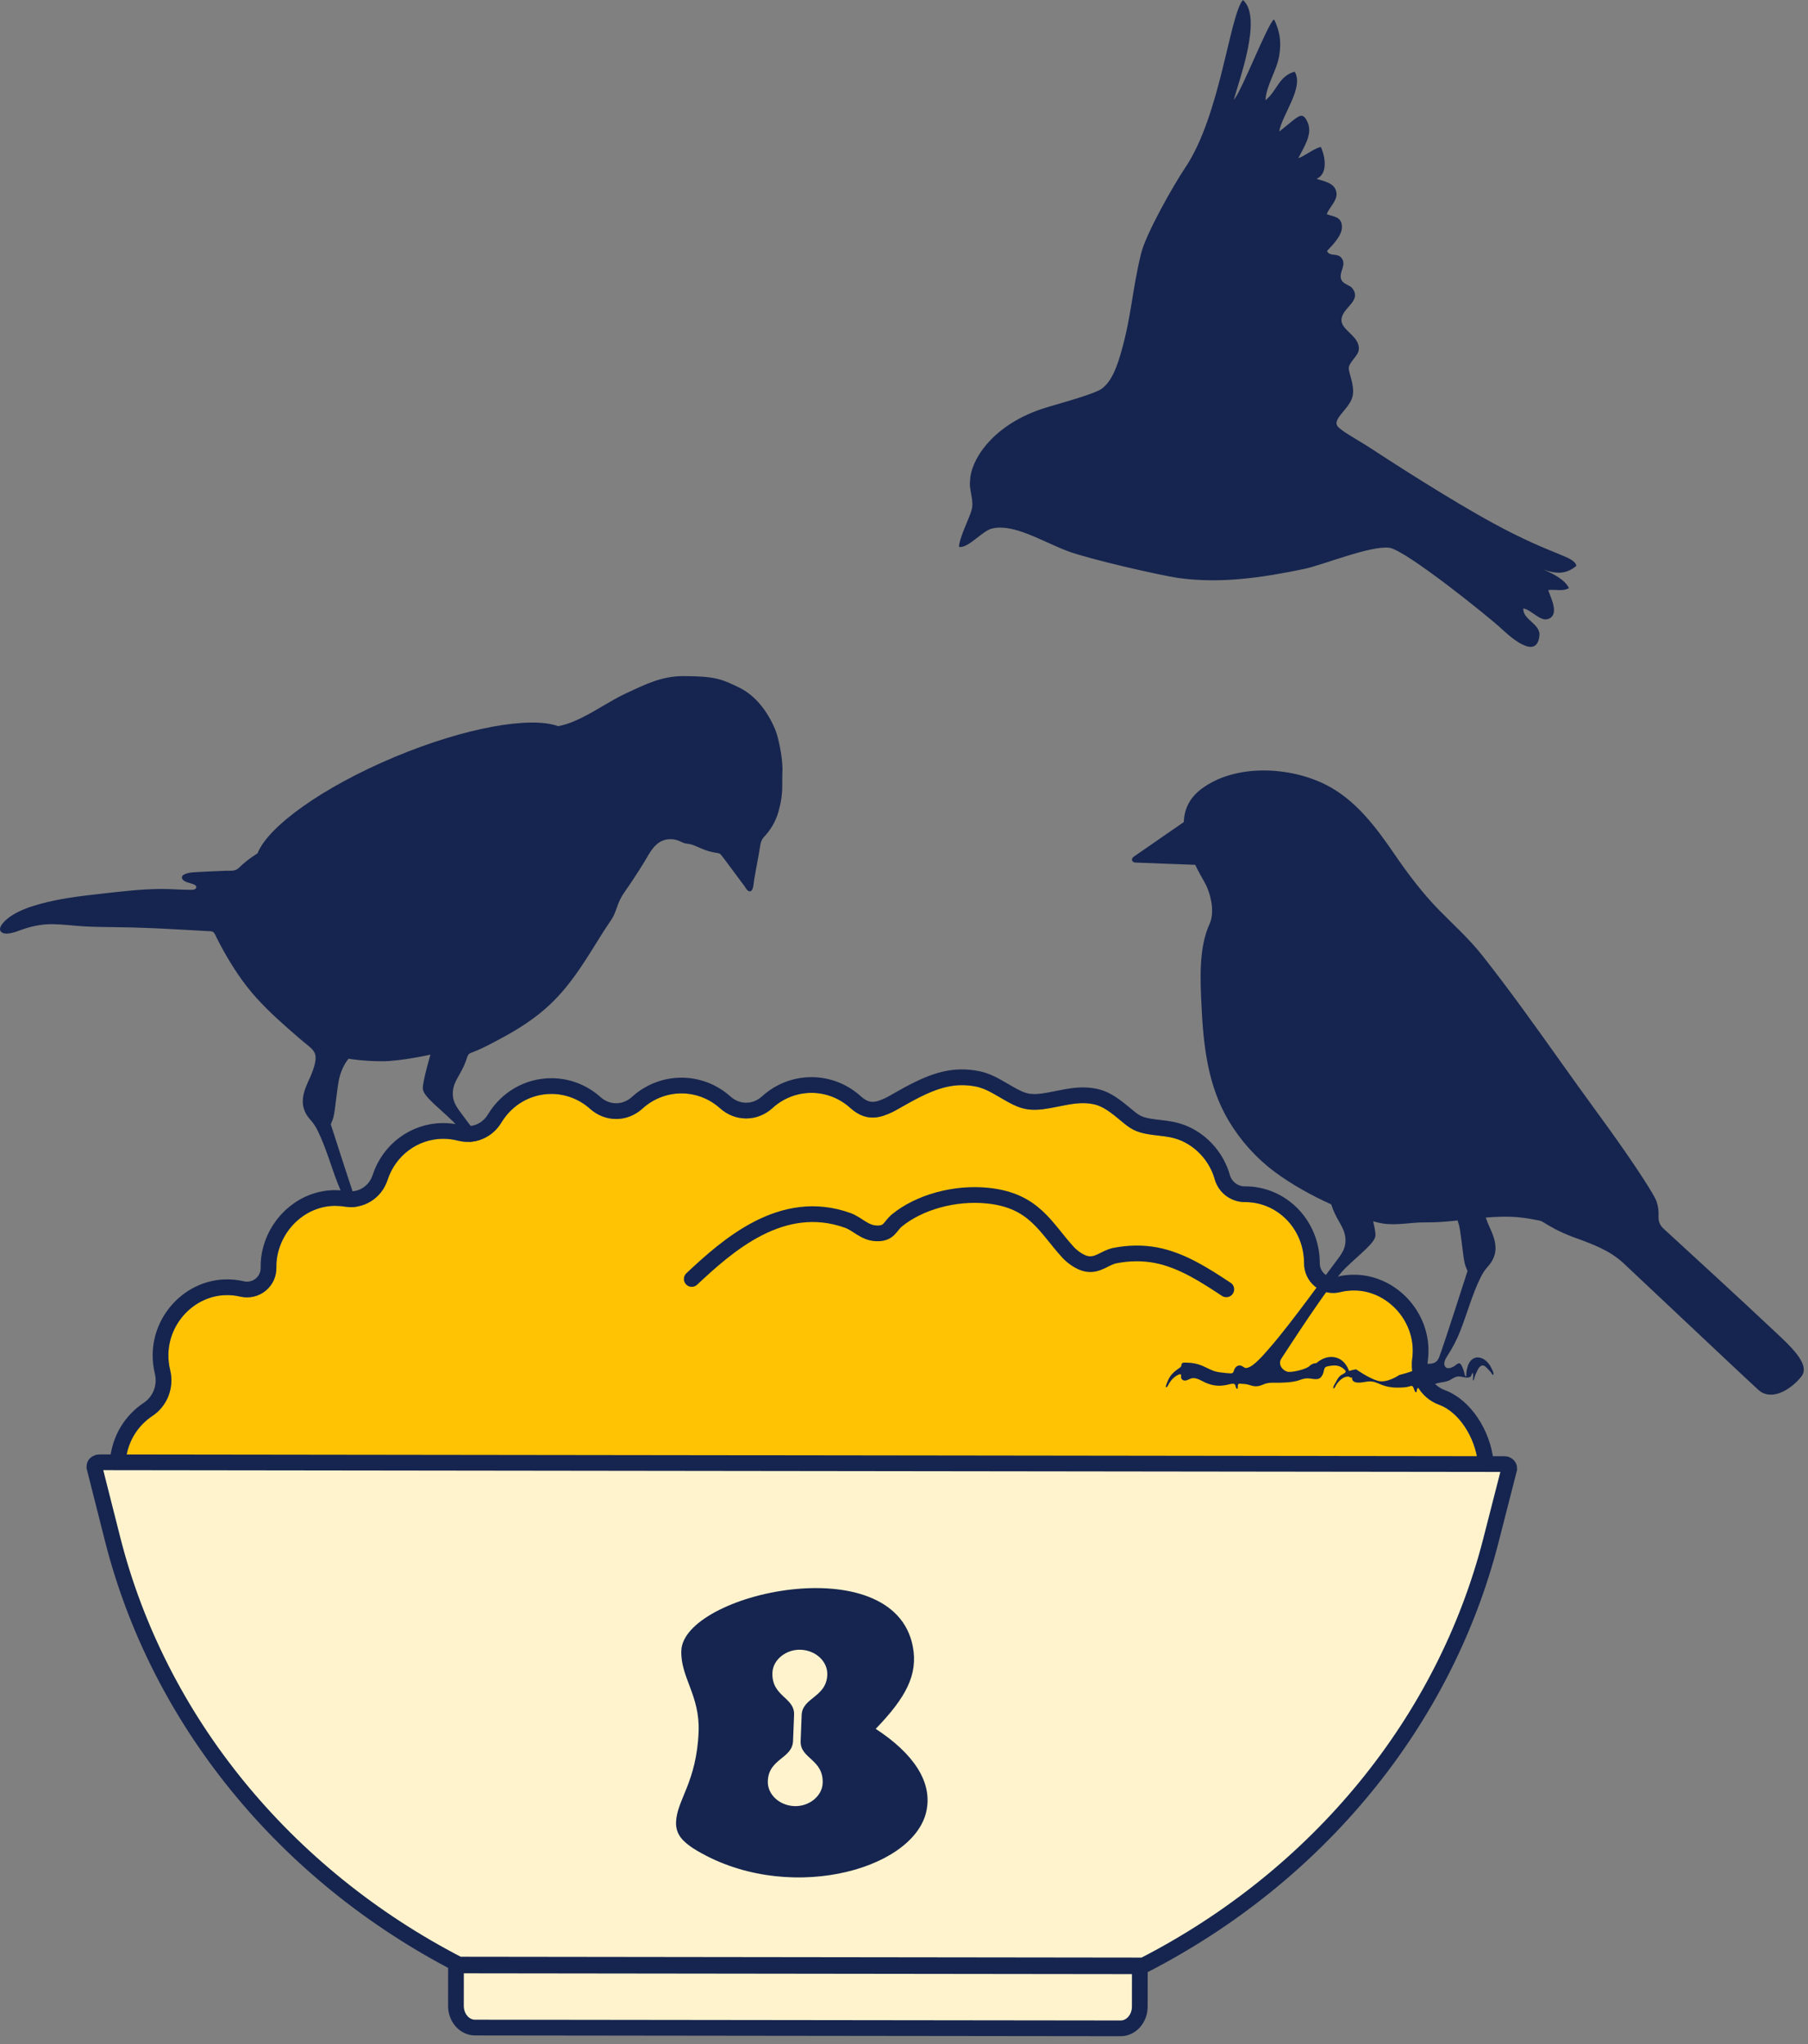 <svg xmlns="http://www.w3.org/2000/svg" xmlns:xlink="http://www.w3.org/1999/xlink" width="115" height="130" viewBox="0 0 115 130">
  <rect x="0" y="0" width="115" height="130" fill="#808080" stroke="none"/>
  <defs>
    <path id="pic11-a" d="M57.986,70.049 C56.659,70.769 55.491,71.726 54.067,70.45 C53.383,69.836 52.506,69.501 51.598,69.505 C50.69,69.509 49.815,69.851 49.138,70.469 C48.174,71.348 46.769,71.353 45.797,70.484 C45.114,69.87 44.237,69.534 43.33,69.539 C42.421,69.543 41.548,69.885 40.868,70.503 C39.904,71.382 38.499,71.388 37.529,70.517 C36.844,69.904 35.967,69.569 35.06,69.572 C33.76,69.578 32.573,70.26 31.89,71.397 C31.309,72.362 30.195,72.822 29.119,72.542 C28.813,72.463 28.498,72.424 28.179,72.425 C26.577,72.432 25.158,73.484 24.651,75.042 C24.267,76.224 23.109,76.936 21.906,76.738 C21.704,76.704 21.494,76.693 21.293,76.69 C19.642,76.703 18.167,77.891 17.707,79.579 C17.615,79.914 17.571,80.259 17.579,80.602 C17.592,81.175 17.347,81.715 16.911,82.079 C16.463,82.453 15.855,82.597 15.285,82.463 C14.966,82.388 14.639,82.356 14.307,82.369 C12.355,82.446 10.742,84.136 10.71,86.135 C10.705,86.475 10.742,86.813 10.823,87.138 C11.096,88.253 10.642,89.424 9.694,90.052 C8.727,90.692 8.112,91.731 8,92.885 L94,93 C93.844,91.56 92.895,89.838 91.541,89.343 C90.359,88.91 89.654,87.705 89.826,86.414 C89.859,86.173 89.868,85.925 89.854,85.679 C89.741,83.734 88.104,82.115 86.203,82.072 C85.881,82.064 85.555,82.099 85.244,82.178 C84.678,82.317 84.095,82.187 83.645,81.821 C83.196,81.457 82.941,80.907 82.946,80.314 C82.938,78.156 81.253,76.443 79.186,76.451 C78.293,76.454 77.506,75.86 77.265,75.004 C76.962,73.925 76.184,73.021 75.183,72.566 C73.986,72.022 72.783,72.428 71.676,71.586 C71.014,71.081 70.344,70.377 69.508,70.216 C68.185,69.963 66.894,70.653 65.568,70.572 C64.291,70.495 63.381,69.425 62.136,69.114 C60.538,68.782 59.235,69.371 57.986,70.049 Z"/>
  </defs>
  <g fill="none" fill-rule="evenodd">
    <path fill="#16254F" d="M32.875,77.067 C33.134,77.455 32.778,77.842 32.487,77.908 C32.197,77.972 31.291,77.746 31.098,77.551 C30.903,77.358 30.645,77.358 30.645,77.358 C30.645,77.358 30.062,76.776 29.317,77.035 C28.91,77.176 28.691,77.55 28.572,77.861 C28.328,77.782 28.122,77.757 28.122,77.757 C28.122,77.757 27.314,78.329 26.731,78.49 C26.15,78.652 25.373,78.113 25.373,78.113 C25.373,78.113 24.145,77.822 23.95,77.531 C23.757,77.241 23.109,77.649 22.851,77.002 C22.592,76.356 21.04,71.505 21.04,71.505 L21.169,71.182 C21.298,70.858 21.363,69.855 21.525,68.853 C21.687,67.851 22.172,67.334 22.172,67.334 C22.172,67.334 23.109,67.495 24.306,67.495 C25.503,67.495 27.378,67.075 27.378,67.075 C27.378,67.075 26.893,68.724 26.893,69.21 C26.893,69.694 27.799,70.341 28.801,71.311 C29.803,72.281 32.616,76.678 32.875,77.067 M49.305,46.391 C48.836,45.271 48.06,44.216 46.959,43.699 C45.94,43.22 45.56,43 43.462,43 C42.101,43 41.101,43.498 39.839,44.086 C38.699,44.617 37.679,45.38 36.519,45.869 C36.232,45.99 35.937,46.089 35.633,46.16 C35.587,46.17 35.542,46.172 35.496,46.181 C33.725,45.542 29.585,46.27 25.114,48.138 C20.532,50.053 17.053,52.559 16.379,54.274 C16.159,54.409 15.944,54.555 15.742,54.713 C15.631,54.8 15.522,54.89 15.417,54.983 C15.309,55.078 15.21,55.195 15.09,55.275 C14.88,55.419 14.595,55.371 14.355,55.379 C13.713,55.4 13.071,55.437 12.43,55.469 C12.188,55.482 11.924,55.505 11.707,55.619 C11.498,55.728 11.546,55.916 11.725,56.028 C11.911,56.146 12.127,56.162 12.327,56.246 C12.413,56.28 12.521,56.361 12.476,56.468 C12.427,56.587 12.258,56.591 12.152,56.592 C11.522,56.595 10.893,56.534 10.264,56.536 C8.946,56.542 7.637,56.707 6.331,56.852 C5.062,56.995 3.786,57.149 2.552,57.489 C1.963,57.651 1.366,57.854 0.84,58.17 C0.607,58.309 0.382,58.481 0.203,58.686 C0.082,58.825 -0.094,59.078 0.061,59.252 C0.207,59.418 0.513,59.384 0.701,59.344 C0.995,59.286 1.273,59.158 1.559,59.066 C2.168,58.87 2.781,58.76 3.422,58.778 C4.07,58.794 4.714,58.879 5.36,58.916 C6.01,58.953 6.658,58.959 7.307,58.966 C8.635,58.983 9.961,59.032 11.286,59.111 C11.926,59.149 12.564,59.174 13.203,59.217 C13.306,59.224 13.437,59.213 13.53,59.259 C13.649,59.318 13.7,59.483 13.757,59.594 C13.9,59.88 14.046,60.163 14.203,60.443 C14.8,61.51 15.472,62.535 16.292,63.446 C17.122,64.368 18.056,65.185 18.992,65.996 C19.212,66.186 19.438,66.367 19.663,66.552 C19.869,66.721 20.047,66.916 20.07,67.193 C20.093,67.464 20.01,67.749 19.926,68.004 C19.829,68.294 19.7,68.571 19.574,68.849 C19.337,69.381 19.151,69.936 19.329,70.517 C19.411,70.786 19.555,71.009 19.741,71.215 C19.937,71.433 20.079,71.651 20.209,71.915 C20.743,73.005 21.056,74.18 21.497,75.307 C21.714,75.858 21.983,76.381 22.306,76.878 C22.431,77.07 22.605,77.344 22.468,77.576 C22.356,77.761 22.094,77.668 21.94,77.59 C21.832,77.536 21.731,77.417 21.617,77.38 C21.494,77.34 21.429,77.489 21.384,77.581 C21.331,77.691 21.29,77.809 21.257,77.926 C21.233,78.009 21.221,78.171 21.142,78.218 C21.102,78.157 21.119,78.068 21.115,77.999 C21.11,77.918 21.095,77.838 21.079,77.759 C21.047,77.615 21.005,77.469 20.931,77.34 C20.811,77.132 20.608,76.985 20.36,77 C20.093,77.016 19.852,77.192 19.69,77.398 C19.603,77.508 19.54,77.634 19.48,77.76 C19.442,77.842 19.339,78.023 19.403,78.11 C19.473,78.1 19.511,78.004 19.547,77.954 C19.605,77.874 19.677,77.806 19.745,77.736 C19.859,77.619 20.005,77.437 20.185,77.541 C20.336,77.628 20.414,77.837 20.484,77.986 C20.524,78.071 20.563,78.159 20.59,78.248 C20.611,78.324 20.618,78.421 20.676,78.48 C20.714,78.413 20.677,78.257 20.677,78.177 C20.677,78.11 20.69,77.879 20.764,78.054 C20.79,78.122 20.793,78.18 20.855,78.227 C20.917,78.272 20.996,78.28 21.068,78.28 C21.285,78.28 21.489,78.18 21.706,78.221 C21.885,78.254 22.022,78.372 22.183,78.45 C22.38,78.548 22.588,78.568 22.803,78.605 C23.002,78.64 23.183,78.707 23.365,78.79 C23.556,78.878 23.773,78.977 23.989,78.953 C24.15,78.935 24.234,78.896 24.263,79.086 C24.267,79.121 24.264,79.205 24.312,79.213 C24.372,79.226 24.429,79.053 24.441,79.021 C24.465,78.963 24.483,78.883 24.531,78.84 C24.597,78.783 24.646,78.817 24.72,78.839 C24.929,78.904 25.161,78.913 25.378,78.919 C25.819,78.933 26.24,78.863 26.645,78.683 C26.839,78.597 27.027,78.521 27.243,78.524 C27.456,78.527 27.662,78.586 27.873,78.599 C28.046,78.611 28.323,78.596 28.377,78.39 C28.383,78.366 28.375,78.332 28.383,78.309 C28.409,78.239 28.41,78.289 28.457,78.283 C28.504,78.278 28.521,78.254 28.561,78.235 C28.612,78.212 28.661,78.215 28.718,78.223 C28.92,78.255 29.085,78.379 29.221,78.526 C29.29,78.6 29.354,78.681 29.405,78.771 C29.44,78.833 29.486,78.963 29.563,78.978 C29.622,78.879 29.48,78.692 29.436,78.608 C29.358,78.464 29.289,78.315 29.173,78.199 C29.072,78.098 28.937,78.063 28.829,77.975 C28.713,77.879 28.868,77.765 28.948,77.701 C29.19,77.504 29.47,77.484 29.767,77.534 C29.868,77.551 30.008,77.562 30.088,77.635 C30.177,77.718 30.179,77.903 30.222,78.014 C30.271,78.135 30.336,78.263 30.456,78.33 C30.598,78.406 30.77,78.379 30.923,78.358 C31.096,78.335 31.266,78.314 31.438,78.353 C31.604,78.391 31.76,78.46 31.926,78.502 C32.276,78.588 32.641,78.598 33.002,78.608 C33.338,78.618 33.675,78.569 33.992,78.705 C34.167,78.779 34.335,78.844 34.529,78.836 C34.719,78.828 34.893,78.75 35.075,78.71 C35.186,78.685 35.296,78.684 35.408,78.676 C35.471,78.671 35.546,78.652 35.603,78.689 C35.7,78.755 35.6,78.963 35.693,79.003 C35.841,78.933 35.74,78.671 35.953,78.671 C36.103,78.671 36.27,78.736 36.416,78.76 C36.577,78.787 36.74,78.804 36.903,78.798 C37.181,78.789 37.462,78.713 37.716,78.6 C37.968,78.486 38.24,78.289 38.531,78.317 C38.747,78.338 38.965,78.581 39.179,78.413 C39.274,78.338 39.26,78.255 39.256,78.152 C39.253,78.063 39.3,78.058 39.373,78.079 C39.514,78.12 39.658,78.229 39.765,78.329 C39.863,78.421 39.95,78.537 40.021,78.652 C40.066,78.728 40.112,78.877 40.204,78.907 C40.261,78.849 40.185,78.698 40.162,78.636 C40.106,78.486 40.042,78.341 39.952,78.209 C39.787,77.964 39.565,77.809 39.331,77.645 C39.277,77.608 39.253,77.578 39.24,77.514 C39.229,77.462 39.243,77.419 39.2,77.378 C39.127,77.307 38.976,77.332 38.883,77.332 C38.551,77.337 38.223,77.398 37.916,77.526 C37.619,77.65 37.341,77.826 37.025,77.903 C36.879,77.939 36.73,77.956 36.58,77.969 C36.43,77.984 36.274,78.01 36.124,78.012 C36.011,78.013 35.95,77.995 35.915,77.886 C35.871,77.76 35.828,77.639 35.712,77.562 C35.614,77.498 35.501,77.492 35.397,77.542 C35.28,77.597 35.209,77.699 35.067,77.667 C34.801,77.606 34.538,77.362 34.347,77.177 C34.113,76.953 33.899,76.706 33.685,76.463 C33.24,75.955 32.82,75.426 32.404,74.895 C31.551,73.798 30.731,72.678 29.903,71.564 C29.713,71.306 29.52,71.049 29.328,70.794 C29.145,70.546 28.956,70.295 28.866,69.997 C28.778,69.705 28.782,69.391 28.863,69.099 C28.946,68.8 29.112,68.534 29.263,68.265 C29.419,67.989 29.561,67.697 29.664,67.395 C29.701,67.288 29.725,67.167 29.796,67.075 C29.873,66.974 30.002,66.942 30.114,66.899 C30.712,66.671 31.288,66.35 31.853,66.049 C32.979,65.45 34.061,64.757 34.99,63.879 C36.432,62.515 37.35,60.882 38.395,59.228 C38.558,58.97 38.738,58.723 38.903,58.465 C39.156,58.072 39.24,57.62 39.445,57.207 C39.642,56.807 39.928,56.461 40.169,56.088 C40.516,55.553 40.871,55.025 41.188,54.471 C41.46,53.997 41.78,53.527 42.352,53.402 C42.645,53.338 42.973,53.374 43.244,53.502 C43.381,53.566 43.505,53.635 43.658,53.653 C43.838,53.673 43.994,53.702 44.163,53.772 C44.462,53.897 44.751,54.038 45.063,54.131 C45.212,54.176 45.361,54.208 45.516,54.233 C45.639,54.253 45.765,54.254 45.85,54.353 C46.055,54.599 46.239,54.871 46.435,55.125 C46.644,55.4 46.848,55.678 47.053,55.955 C47.149,56.084 47.249,56.212 47.343,56.342 C47.416,56.444 47.479,56.584 47.587,56.653 C47.757,56.763 47.855,56.6 47.895,56.451 C47.939,56.274 47.944,56.084 47.977,55.903 C48.035,55.555 48.103,55.209 48.166,54.861 C48.223,54.547 48.287,54.234 48.331,53.918 C48.371,53.634 48.419,53.415 48.619,53.201 C49.036,52.758 49.349,52.215 49.513,51.63 C49.672,51.061 49.756,50.574 49.756,49.993 C49.756,48.594 49.79,49.196 49.756,48.594 C49.723,48.014 49.528,46.927 49.305,46.391"/>
    <use fill="#FFC304" xlink:href="#pic11-a"/>
    <path stroke="#16254F" d="M57.747,69.61 L57.747,69.61 C59.52,68.648 60.727,68.311 62.257,68.629 C62.77,68.757 63.144,68.942 63.876,69.373 C63.948,69.415 63.948,69.415 64.019,69.456 C64.742,69.88 65.134,70.045 65.598,70.073 C66.037,70.1 66.403,70.05 67.241,69.879 C67.384,69.851 67.448,69.838 67.528,69.822 C68.407,69.649 68.979,69.606 69.602,69.725 C70.227,69.845 70.691,70.134 71.456,70.764 C71.923,71.149 71.848,71.088 71.979,71.188 C72.411,71.516 72.779,71.615 73.692,71.719 C74.402,71.799 74.724,71.856 75.146,72.011 C75.229,72.042 75.31,72.075 75.39,72.111 C76.528,72.628 77.404,73.652 77.747,74.868 C77.927,75.509 78.517,75.954 79.184,75.951 C81.537,75.942 83.437,77.888 83.446,80.318 C83.442,80.761 83.63,81.165 83.96,81.433 C84.289,81.7 84.711,81.794 85.121,81.693 C85.474,81.604 85.844,81.563 86.214,81.572 C88.378,81.622 90.225,83.447 90.353,85.651 C90.369,85.93 90.358,86.21 90.321,86.48 C90.18,87.542 90.754,88.522 91.713,88.874 C93.173,89.407 94.307,91.197 94.497,92.946 L94.557,93.501 L7.449,93.384 L7.502,92.836 C7.63,91.529 8.329,90.356 9.417,89.635 C10.189,89.124 10.56,88.168 10.338,87.258 C10.247,86.891 10.204,86.509 10.211,86.127 C10.247,83.865 12.068,81.957 14.287,81.87 C14.664,81.855 15.037,81.89 15.399,81.976 C15.816,82.074 16.263,81.968 16.59,81.695 C16.91,81.428 17.089,81.034 17.079,80.613 C17.07,80.224 17.119,79.831 17.224,79.447 C17.743,77.547 19.409,76.205 21.3,76.19 C21.558,76.194 21.778,76.21 21.987,76.244 C22.946,76.402 23.868,75.834 24.176,74.888 C24.749,73.126 26.357,71.933 28.178,71.925 C28.538,71.923 28.895,71.968 29.245,72.058 C30.106,72.282 30.994,71.915 31.461,71.139 C32.234,69.854 33.581,69.079 35.058,69.072 C36.09,69.069 37.086,69.45 37.863,70.145 C38.642,70.844 39.757,70.839 40.532,70.133 C41.303,69.432 42.295,69.043 43.328,69.039 C44.36,69.034 45.356,69.415 46.131,70.111 C46.911,70.81 48.027,70.805 48.801,70.1 C49.57,69.399 50.563,69.01 51.595,69.005 C52.628,69 53.624,69.381 54.401,70.078 C55.036,70.647 55.566,70.7 56.315,70.381 C56.584,70.266 56.729,70.187 57.359,69.827 C57.518,69.736 57.632,69.672 57.747,69.61 Z"/>
    <path fill="#FFF3CD" stroke="#16254F" d="M94.826 97.991C91.886 109.472 83.84 119.303 72.733 125L29.181 124.946C18.089 119.22 10.07 109.37 7.161 97.882L6 93.294C5.996 93.197 6.045 93.131 6.076 93.098 6.099 93.073 6.145 93.037 6.208 93.016L6.273 93.01 6.353 93 95.648 93.113C95.675 93.116 95.701 93.118 95.728 93.121L95.793 93.128C95.857 93.149 95.901 93.186 95.925 93.211 95.956 93.244 96.004 93.311 96 93.407L94.826 97.991zM72.497 127.621C72.496 128.383 71.95 129.001 71.28 129L30.212 128.951C29.542 128.95 28.999 128.33 29 127.568L29.003 125 72.5 125.053 72.497 127.621z"/>
    <path stroke="#16254F" stroke-linecap="round" stroke-linejoin="round" d="M44,81.341 C46.269,79.218 49.735,76.111 53.92,77.616 C54.547,77.842 54.962,78.393 55.708,78.438 C56.568,78.49 56.595,77.992 57.048,77.619 C58.451,76.468 60.716,75.82 62.844,76.044 C65.791,76.355 66.49,78.065 67.942,79.652 C68.188,79.92 68.684,80.3 69.124,80.379 C69.84,80.509 70.274,79.984 70.91,79.856 C71.766,79.685 72.675,79.664 73.536,79.83 C75.228,80.155 76.743,81.177 78,82"/>
    <path fill="#16254F" d="M52.327 113.408C52.293 114.252 51.433 114.902 50.529 114.868 49.564 114.829 48.804 114.116 48.838 113.273 48.893 111.833 50.399 111.853 50.443 110.725L50.509 109.048C50.541 107.938 49.071 107.905 49.131 106.381 49.164 105.537 50.025 104.886 50.928 104.922 51.895 104.959 52.654 105.674 52.62 106.516 52.565 107.956 51.034 107.95 50.99 109.077L50.925 110.742C50.889 111.855 52.387 111.882 52.327 113.408M55.7 109.953C57.62 107.969 58.406 106.501 58.06 104.712 56.834 98.353 43.48 101.339 43.337 104.971 43.271 106.664 44.526 107.815 44.436 110.131 44.31 113.343 43.056 114.469 43.001 115.873 42.968 116.722 43.502 117.152 44.094 117.554 49.859 121.162 58.024 119.002 58.91 115.249 59.369 113.31 58.034 111.474 55.7 109.953M94.973 33.274C92.253 31.795 88.447 29.333 87.718 28.854 86.133 27.81 85.673 27.639 85.16 27.198 84.566 26.686 85.93 26.012 86.054 25.096 86.14 24.461 85.801 23.751 85.79 23.448 85.777 23.029 86.39 22.66 86.428 22.238 86.506 21.383 85.33 21.026 85.326 20.367 85.32 19.578 86.643 19.159 86.025 18.347 85.834 18.096 85.428 18.094 85.306 17.757 85.138 17.297 85.713 16.813 85.291 16.366 85.032 16.091 84.55 16.321 84.407 15.96 84.751 15.594 85.371 14.98 85.357 14.42 85.339 13.776 84.838 13.787 84.394 13.627 84.508 13.226 85.067 12.784 85.008 12.272 84.931 11.62 84.213 11.539 83.74 11.37 84.495 11.06 84.282 9.905 84.008 9.339 83.476 9.505 83.085 9.866 82.581 10.065 82.897 9.407 83.511 8.563 83.181 7.801 82.926 7.214 82.733 7.294 82.313 7.6 82.249 7.645 81.365 8.387 81.37 8.353 81.529 7.334 82.967 5.54 82.348 4.559 81.327 4.84 81.247 5.765 80.494 6.375 80.533 5.434 81.21 4.503 81.366 3.539 81.508 2.653 81.417 2.024 81.039 1.231 80.674 1.4 78.917 5.946 78.479 6.337 78.816 5.079 80.324 1.086 79.056 0 78.202 1.008 77.624 7.346 75.388 10.663 74.661 11.744 72.896 14.837 72.579 16.128 72.002 18.486 71.983 20.051 71.309 22.405 71.081 23.197 70.749 24.247 70.058 24.735 69.543 25.098 66.944 25.782 66.31 25.992 62.931 27.115 61.709 29.444 61.706 30.56 61.609 31.157 61.987 31.827 61.792 32.462 61.657 32.962 61.002 34.226 61 34.785 61.597 34.882 62.485 33.749 63.102 33.615 64.479 33.284 66.259 34.422 67.911 35.05 69.171 35.53 73.742 36.592 75.009 36.766 77.666 37.13 80.369 36.727 82.971 36.18 84.136 35.935 87.189 34.68 88.376 34.839 89.403 34.976 94.685 39.226 95.464 39.951 95.902 40.358 97.754 42.105 97.917 40.42 97.991 39.678 96.827 39.392 96.897 38.698 97.367 38.759 97.961 39.529 98.45 39.374 99.238 39.123 98.626 38 98.476 37.529 98.93 37.47 99.38 37.632 99.796 37.406 99.538 36.871 98.82 36.492 98.148 36.215 98.881 36.474 99.55 36.585 100.265 35.99 100.143 35.352 98.83 35.374 94.973 33.274M92.857 78.185C93.019 79.187 93.084 80.19 93.213 80.514L93.342 80.837C93.342 80.837 91.791 85.687 91.532 86.333 91.273 86.981 90.627 86.572 90.432 86.863 90.238 87.154 89.009 87.445 89.009 87.445 89.009 87.445 88.232 87.984 87.651 87.822 87.068 87.661 86.261 87.089 86.261 87.089 86.261 87.089 86.054 87.114 85.81 87.193 85.691 86.882 85.472 86.509 85.065 86.367 84.32 86.108 83.738 86.69 83.738 86.69 83.738 86.69 83.478 86.69 83.285 86.883 83.091 87.078 82.185 87.304 81.895 87.24 81.603 87.174 81.249 86.787 81.507 86.399 81.766 86.011 84.58 81.613 85.582 80.643 86.584 79.673 87.49 79.026 87.49 78.54 87.49 78.363 87.423 78.027 87.34 77.673 87.545 77.733 87.752 77.783 87.957 77.814 88.873 77.954 89.769 77.728 90.679 77.742 91.361 77.751 92.037 77.693 92.712 77.621 92.769 77.79 92.822 77.971 92.857 78.185M112.349 84.179C111.336 83.212 107.043 79.269 105.793 78.123 105.593 77.939 105.482 77.681 105.494 77.411 105.509 77.083 105.484 76.611 105.281 76.215 104.928 75.532 103.677 73.602 101.628 70.806 100.025 68.621 98.437 66.332 96.821 64.121 95.989 62.982 95.142 61.853 94.267 60.747 93.445 59.708 92.474 58.836 91.547 57.894 90.476 56.803 89.553 55.575 88.691 54.316 87.525 52.613 86.228 50.867 84.343 49.914 82.027 48.742 78.56 48.562 76.412 50.179 75.631 50.766 75.324 51.501 75.296 52.284L74.093 53.115 72.115 54.483C71.919 54.619 71.986 54.849 72.224 54.859L74.628 54.95 76.023 55.001C76.217 55.403 76.428 55.787 76.63 56.136 76.927 56.652 77.329 57.908 76.931 58.774 76.237 60.289 76.346 62.353 76.423 63.962 76.545 66.522 76.823 69.062 78.165 71.302 78.916 72.555 79.912 73.664 81.086 74.535 82.199 75.358 83.418 76.029 84.678 76.601 84.691 76.643 84.705 76.686 84.718 76.727 84.822 77.029 84.963 77.321 85.119 77.597 85.271 77.867 85.436 78.132 85.519 78.431 85.601 78.724 85.604 79.037 85.517 79.329 85.426 79.626 85.238 79.878 85.054 80.124 84.863 80.381 84.669 80.638 84.478 80.896 83.651 82.01 82.832 83.13 81.978 84.226 81.562 84.758 81.142 85.287 80.697 85.794 80.484 86.039 80.269 86.285 80.036 86.509 79.844 86.694 79.582 86.938 79.316 86.998 79.173 87.031 79.102 86.929 78.986 86.873 78.881 86.824 78.767 86.83 78.67 86.894 78.554 86.971 78.511 87.092 78.468 87.218 78.432 87.326 78.371 87.345 78.259 87.344 78.109 87.342 77.953 87.316 77.802 87.302 77.652 87.288 77.503 87.271 77.357 87.235 77.043 87.158 76.763 86.982 76.466 86.858 76.16 86.73 75.832 86.667 75.5 86.664 75.407 86.664 75.255 86.639 75.182 86.709 75.14 86.75 75.154 86.793 75.142 86.845 75.128 86.91 75.105 86.939 75.051 86.977 74.816 87.142 74.595 87.296 74.43 87.54 74.34 87.673 74.276 87.818 74.22 87.968 74.198 88.03 74.123 88.181 74.179 88.239 74.269 88.208 74.316 88.06 74.361 87.984 74.433 87.869 74.519 87.753 74.618 87.661 74.724 87.561 74.869 87.452 75.009 87.411 75.082 87.39 75.13 87.395 75.127 87.484 75.123 87.587 75.108 87.669 75.205 87.746 75.418 87.912 75.635 87.67 75.851 87.65 76.142 87.621 76.415 87.818 76.668 87.932 76.919 88.046 77.201 88.121 77.479 88.13 77.642 88.136 77.804 88.119 77.966 88.092 78.113 88.068 78.28 88.003 78.429 88.003 78.642 88.003 78.541 88.265 78.689 88.334 78.783 88.295 78.681 88.087 78.78 88.021 78.836 87.984 78.912 88.003 78.974 88.009 79.086 88.016 79.197 88.017 79.307 88.041 79.49 88.081 79.664 88.16 79.853 88.167 80.047 88.175 80.215 88.111 80.39 88.037 80.708 87.901 81.044 87.949 81.38 87.939 81.742 87.929 82.106 87.919 82.457 87.833 82.623 87.792 82.778 87.722 82.945 87.685 83.117 87.646 83.287 87.665 83.46 87.69 83.613 87.71 83.785 87.738 83.926 87.662 84.046 87.595 84.111 87.467 84.161 87.345 84.204 87.236 84.205 87.05 84.294 86.967 84.375 86.894 84.514 86.883 84.616 86.866 84.914 86.816 85.192 86.836 85.434 87.033 85.513 87.097 85.67 87.21 85.552 87.307 85.446 87.395 85.31 87.429 85.21 87.531 85.093 87.647 85.023 87.796 84.947 87.94 84.902 88.024 84.76 88.211 84.818 88.31 84.896 88.294 84.941 88.164 84.977 88.103 85.029 88.013 85.091 87.933 85.162 87.858 85.297 87.71 85.462 87.587 85.665 87.556 85.721 87.547 85.769 87.542 85.822 87.567 85.862 87.585 85.878 87.609 85.925 87.615 85.972 87.621 85.973 87.571 86 87.641 86.007 87.664 86 87.698 86.005 87.722 86.059 87.928 86.337 87.943 86.509 87.931 86.72 87.917 86.926 87.859 87.139 87.855 87.355 87.853 87.545 87.929 87.738 88.015 88.142 88.195 88.563 88.265 89.005 88.25 89.222 88.245 89.454 88.236 89.662 88.171 89.736 88.149 89.785 88.115 89.851 88.172 89.9 88.216 89.918 88.294 89.941 88.353 89.953 88.386 90.01 88.558 90.071 88.546 90.119 88.537 90.115 88.453 90.12 88.417 90.148 88.228 90.232 88.267 90.393 88.285 90.609 88.309 90.827 88.209 91.017 88.123 91.201 88.039 91.38 87.972 91.58 87.937 91.795 87.9 92.003 87.88 92.201 87.783 92.359 87.703 92.498 87.585 92.676 87.552 92.893 87.512 93.097 87.613 93.314 87.613 93.386 87.613 93.465 87.604 93.527 87.559 93.589 87.512 93.591 87.454 93.619 87.386 93.692 87.21 93.705 87.443 93.705 87.509 93.705 87.589 93.668 87.745 93.707 87.812 93.763 87.753 93.771 87.656 93.793 87.58 93.818 87.491 93.859 87.403 93.898 87.318 93.968 87.169 94.046 86.959 94.197 86.873 94.378 86.769 94.523 86.951 94.637 87.068 94.707 87.138 94.777 87.206 94.836 87.286 94.872 87.335 94.91 87.431 94.978 87.443 95.044 87.355 94.939 87.174 94.902 87.092 94.842 86.966 94.779 86.84 94.692 86.73 94.531 86.524 94.29 86.347 94.022 86.331 93.774 86.317 93.572 86.464 93.453 86.672 93.378 86.801 93.336 86.947 93.304 87.091 93.288 87.17 93.272 87.249 93.267 87.331 93.263 87.4 93.281 87.489 93.241 87.55 93.162 87.503 93.148 87.341 93.126 87.258 93.092 87.141 93.051 87.023 92.998 86.912 92.953 86.821 92.888 86.672 92.765 86.712 92.652 86.748 92.55 86.868 92.441 86.921 92.289 86.999 92.026 87.093 91.915 86.908 91.777 86.675 91.952 86.402 92.076 86.209 92.399 85.713 92.669 85.19 92.885 84.639 93.327 83.513 93.638 82.336 94.173 81.247 94.303 80.983 94.445 80.765 94.641 80.547 94.828 80.341 94.971 80.117 95.053 79.849 95.231 79.268 95.046 78.714 94.808 78.181 94.697 77.936 94.59 77.689 94.5 77.437 95.22 77.376 95.944 77.351 96.675 77.425 97.005 77.456 97.57 77.56 97.861 77.615 97.978 77.636 98.084 77.678 98.185 77.744 98.468 77.927 99.164 78.347 100.079 78.681 101.289 79.122 102.365 79.505 103.259 80.333 104.152 81.162 111.039 87.671 111.849 88.399 112.66 89.126 113.889 88.411 114.575 87.549 115.261 86.688 113.538 85.316 112.349 84.179"/>
  </g>
</svg>
